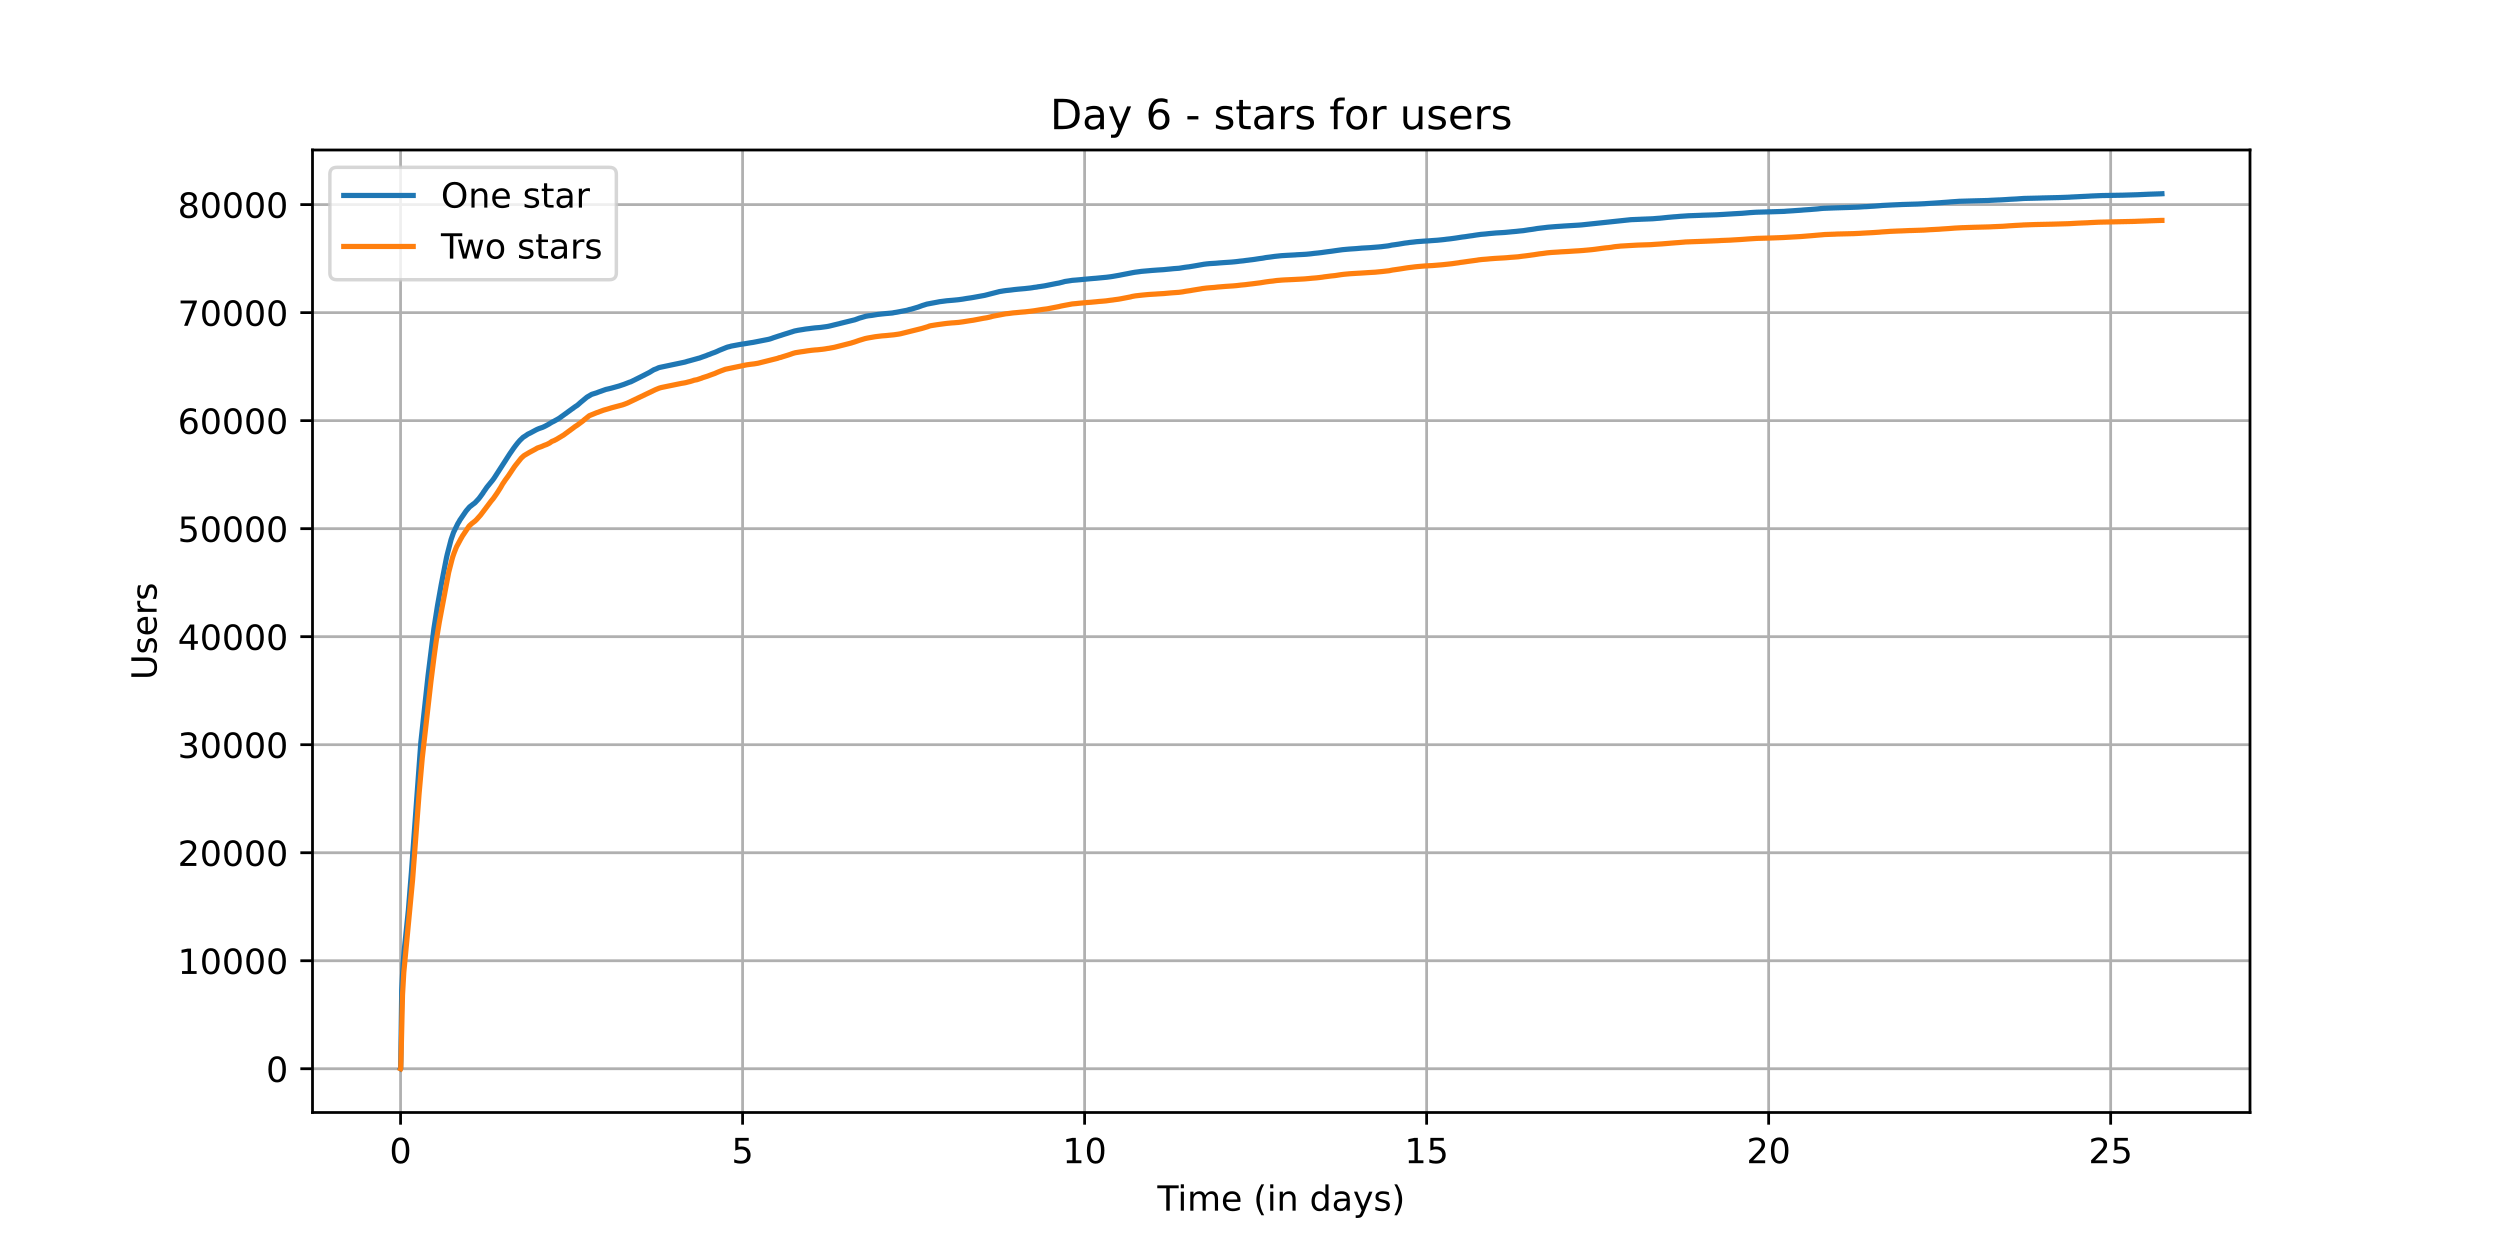<?xml version="1.0" encoding="utf-8" standalone="no"?>
<!DOCTYPE svg PUBLIC "-//W3C//DTD SVG 1.1//EN"
  "http://www.w3.org/Graphics/SVG/1.1/DTD/svg11.dtd">
<!-- Created with matplotlib (https://matplotlib.org/) -->
<svg height="360pt" version="1.1" viewBox="0 0 720 360" width="720pt" xmlns="http://www.w3.org/2000/svg" xmlns:xlink="http://www.w3.org/1999/xlink">
 <defs>
  <style type="text/css">*{stroke-linecap:butt;stroke-linejoin:round;}</style>
 </defs>
 <g id="figure_1">
  <g id="patch_1">
   <path d="M 0 360 
L 720 360 
L 720 0 
L 0 0 
z
" style="fill:#ffffff;"/>
  </g>
  <g id="axes_1">
   <g id="patch_2">
    <path d="M 90 320.4 
L 648 320.4 
L 648 43.2 
L 90 43.2 
z
" style="fill:#ffffff;"/>
   </g>
   <g id="matplotlib.axis_1">
    <g id="xtick_1">
     <g id="line2d_1">
      <path clip-path="url(#pb603217cfb)" d="M 115.364 320.4 
L 115.364 43.2 
" style="fill:none;stroke:#b0b0b0;stroke-linecap:square;stroke-width:0.8;"/>
     </g>
     <g id="line2d_2">
      <defs>
       <path d="M 0 0 
L 0 3.5 
" id="mb41f16cf4e" style="stroke:#000000;stroke-width:0.8;"/>
      </defs>
      <g>
       <use style="stroke:#000000;stroke-width:0.8;" x="115.364" xlink:href="#mb41f16cf4e" y="320.4"/>
      </g>
     </g>
     <g id="text_1">
      <!-- 0 -->
      <g transform="translate(112.182 334.998)scale(0.1 -0.1)">
       <defs>
        <path d="M 31.781 66.406 
Q 24.172 66.406 20.328 58.906 
Q 16.5 51.422 16.5 36.375 
Q 16.5 21.391 20.328 13.891 
Q 24.172 6.391 31.781 6.391 
Q 39.453 6.391 43.281 13.891 
Q 47.125 21.391 47.125 36.375 
Q 47.125 51.422 43.281 58.906 
Q 39.453 66.406 31.781 66.406 
z
M 31.781 74.219 
Q 44.047 74.219 50.516 64.516 
Q 56.984 54.828 56.984 36.375 
Q 56.984 17.969 50.516 8.266 
Q 44.047 -1.422 31.781 -1.422 
Q 19.531 -1.422 13.062 8.266 
Q 6.594 17.969 6.594 36.375 
Q 6.594 54.828 13.062 64.516 
Q 19.531 74.219 31.781 74.219 
z
" id="DejaVuSans-48"/>
       </defs>
       <use xlink:href="#DejaVuSans-48"/>
      </g>
     </g>
    </g>
    <g id="xtick_2">
     <g id="line2d_3">
      <path clip-path="url(#pb603217cfb)" d="M 213.865 320.4 
L 213.865 43.2 
" style="fill:none;stroke:#b0b0b0;stroke-linecap:square;stroke-width:0.8;"/>
     </g>
     <g id="line2d_4">
      <g>
       <use style="stroke:#000000;stroke-width:0.8;" x="213.865" xlink:href="#mb41f16cf4e" y="320.4"/>
      </g>
     </g>
     <g id="text_2">
      <!-- 5 -->
      <g transform="translate(210.684 334.998)scale(0.1 -0.1)">
       <defs>
        <path d="M 10.797 72.906 
L 49.516 72.906 
L 49.516 64.594 
L 19.828 64.594 
L 19.828 46.734 
Q 21.969 47.469 24.109 47.828 
Q 26.266 48.188 28.422 48.188 
Q 40.625 48.188 47.75 41.5 
Q 54.891 34.812 54.891 23.391 
Q 54.891 11.625 47.562 5.094 
Q 40.234 -1.422 26.906 -1.422 
Q 22.312 -1.422 17.547 -0.641 
Q 12.797 0.141 7.719 1.703 
L 7.719 11.625 
Q 12.109 9.234 16.797 8.062 
Q 21.484 6.891 26.703 6.891 
Q 35.156 6.891 40.078 11.328 
Q 45.016 15.766 45.016 23.391 
Q 45.016 31 40.078 35.438 
Q 35.156 39.891 26.703 39.891 
Q 22.75 39.891 18.812 39.016 
Q 14.891 38.141 10.797 36.281 
z
" id="DejaVuSans-53"/>
       </defs>
       <use xlink:href="#DejaVuSans-53"/>
      </g>
     </g>
    </g>
    <g id="xtick_3">
     <g id="line2d_5">
      <path clip-path="url(#pb603217cfb)" d="M 312.366 320.4 
L 312.366 43.2 
" style="fill:none;stroke:#b0b0b0;stroke-linecap:square;stroke-width:0.8;"/>
     </g>
     <g id="line2d_6">
      <g>
       <use style="stroke:#000000;stroke-width:0.8;" x="312.366" xlink:href="#mb41f16cf4e" y="320.4"/>
      </g>
     </g>
     <g id="text_3">
      <!-- 10 -->
      <g transform="translate(306.004 334.998)scale(0.1 -0.1)">
       <defs>
        <path d="M 12.406 8.297 
L 28.516 8.297 
L 28.516 63.922 
L 10.984 60.406 
L 10.984 69.391 
L 28.422 72.906 
L 38.281 72.906 
L 38.281 8.297 
L 54.391 8.297 
L 54.391 0 
L 12.406 0 
z
" id="DejaVuSans-49"/>
       </defs>
       <use xlink:href="#DejaVuSans-49"/>
       <use x="63.623" xlink:href="#DejaVuSans-48"/>
      </g>
     </g>
    </g>
    <g id="xtick_4">
     <g id="line2d_7">
      <path clip-path="url(#pb603217cfb)" d="M 410.868 320.4 
L 410.868 43.2 
" style="fill:none;stroke:#b0b0b0;stroke-linecap:square;stroke-width:0.8;"/>
     </g>
     <g id="line2d_8">
      <g>
       <use style="stroke:#000000;stroke-width:0.8;" x="410.868" xlink:href="#mb41f16cf4e" y="320.4"/>
      </g>
     </g>
     <g id="text_4">
      <!-- 15 -->
      <g transform="translate(404.505 334.998)scale(0.1 -0.1)">
       <use xlink:href="#DejaVuSans-49"/>
       <use x="63.623" xlink:href="#DejaVuSans-53"/>
      </g>
     </g>
    </g>
    <g id="xtick_5">
     <g id="line2d_9">
      <path clip-path="url(#pb603217cfb)" d="M 509.369 320.4 
L 509.369 43.2 
" style="fill:none;stroke:#b0b0b0;stroke-linecap:square;stroke-width:0.8;"/>
     </g>
     <g id="line2d_10">
      <g>
       <use style="stroke:#000000;stroke-width:0.8;" x="509.369" xlink:href="#mb41f16cf4e" y="320.4"/>
      </g>
     </g>
     <g id="text_5">
      <!-- 20 -->
      <g transform="translate(503.007 334.998)scale(0.1 -0.1)">
       <defs>
        <path d="M 19.188 8.297 
L 53.609 8.297 
L 53.609 0 
L 7.328 0 
L 7.328 8.297 
Q 12.938 14.109 22.625 23.891 
Q 32.328 33.688 34.812 36.531 
Q 39.547 41.844 41.422 45.531 
Q 43.312 49.219 43.312 52.781 
Q 43.312 58.594 39.234 62.25 
Q 35.156 65.922 28.609 65.922 
Q 23.969 65.922 18.812 64.312 
Q 13.672 62.703 7.812 59.422 
L 7.812 69.391 
Q 13.766 71.781 18.938 73 
Q 24.125 74.219 28.422 74.219 
Q 39.75 74.219 46.484 68.547 
Q 53.219 62.891 53.219 53.422 
Q 53.219 48.922 51.531 44.891 
Q 49.859 40.875 45.406 35.406 
Q 44.188 33.984 37.641 27.219 
Q 31.109 20.453 19.188 8.297 
z
" id="DejaVuSans-50"/>
       </defs>
       <use xlink:href="#DejaVuSans-50"/>
       <use x="63.623" xlink:href="#DejaVuSans-48"/>
      </g>
     </g>
    </g>
    <g id="xtick_6">
     <g id="line2d_11">
      <path clip-path="url(#pb603217cfb)" d="M 607.871 320.4 
L 607.871 43.2 
" style="fill:none;stroke:#b0b0b0;stroke-linecap:square;stroke-width:0.8;"/>
     </g>
     <g id="line2d_12">
      <g>
       <use style="stroke:#000000;stroke-width:0.8;" x="607.871" xlink:href="#mb41f16cf4e" y="320.4"/>
      </g>
     </g>
     <g id="text_6">
      <!-- 25 -->
      <g transform="translate(601.508 334.998)scale(0.1 -0.1)">
       <use xlink:href="#DejaVuSans-50"/>
       <use x="63.623" xlink:href="#DejaVuSans-53"/>
      </g>
     </g>
    </g>
    <g id="text_7">
     <!-- Time (in days) -->
     <g transform="translate(333.327 348.677)scale(0.1 -0.1)">
      <defs>
       <path d="M -0.297 72.906 
L 61.375 72.906 
L 61.375 64.594 
L 35.5 64.594 
L 35.5 0 
L 25.594 0 
L 25.594 64.594 
L -0.297 64.594 
z
" id="DejaVuSans-84"/>
       <path d="M 9.422 54.688 
L 18.406 54.688 
L 18.406 0 
L 9.422 0 
z
M 9.422 75.984 
L 18.406 75.984 
L 18.406 64.594 
L 9.422 64.594 
z
" id="DejaVuSans-105"/>
       <path d="M 52 44.188 
Q 55.375 50.25 60.062 53.125 
Q 64.75 56 71.094 56 
Q 79.641 56 84.281 50.016 
Q 88.922 44.047 88.922 33.016 
L 88.922 0 
L 79.891 0 
L 79.891 32.719 
Q 79.891 40.578 77.094 44.375 
Q 74.312 48.188 68.609 48.188 
Q 61.625 48.188 57.562 43.547 
Q 53.516 38.922 53.516 30.906 
L 53.516 0 
L 44.484 0 
L 44.484 32.719 
Q 44.484 40.625 41.703 44.406 
Q 38.922 48.188 33.109 48.188 
Q 26.219 48.188 22.156 43.531 
Q 18.109 38.875 18.109 30.906 
L 18.109 0 
L 9.078 0 
L 9.078 54.688 
L 18.109 54.688 
L 18.109 46.188 
Q 21.188 51.219 25.484 53.609 
Q 29.781 56 35.688 56 
Q 41.656 56 45.828 52.969 
Q 50 49.953 52 44.188 
z
" id="DejaVuSans-109"/>
       <path d="M 56.203 29.594 
L 56.203 25.203 
L 14.891 25.203 
Q 15.484 15.922 20.484 11.062 
Q 25.484 6.203 34.422 6.203 
Q 39.594 6.203 44.453 7.469 
Q 49.312 8.734 54.109 11.281 
L 54.109 2.781 
Q 49.266 0.734 44.188 -0.344 
Q 39.109 -1.422 33.891 -1.422 
Q 20.797 -1.422 13.156 6.188 
Q 5.516 13.812 5.516 26.812 
Q 5.516 40.234 12.766 48.109 
Q 20.016 56 32.328 56 
Q 43.359 56 49.781 48.891 
Q 56.203 41.797 56.203 29.594 
z
M 47.219 32.234 
Q 47.125 39.594 43.094 43.984 
Q 39.062 48.391 32.422 48.391 
Q 24.906 48.391 20.391 44.141 
Q 15.875 39.891 15.188 32.172 
z
" id="DejaVuSans-101"/>
       <path id="DejaVuSans-32"/>
       <path d="M 31 75.875 
Q 24.469 64.656 21.281 53.656 
Q 18.109 42.672 18.109 31.391 
Q 18.109 20.125 21.312 9.062 
Q 24.516 -2 31 -13.188 
L 23.188 -13.188 
Q 15.875 -1.703 12.234 9.375 
Q 8.594 20.453 8.594 31.391 
Q 8.594 42.281 12.203 53.312 
Q 15.828 64.359 23.188 75.875 
z
" id="DejaVuSans-40"/>
       <path d="M 54.891 33.016 
L 54.891 0 
L 45.906 0 
L 45.906 32.719 
Q 45.906 40.484 42.875 44.328 
Q 39.844 48.188 33.797 48.188 
Q 26.516 48.188 22.312 43.547 
Q 18.109 38.922 18.109 30.906 
L 18.109 0 
L 9.078 0 
L 9.078 54.688 
L 18.109 54.688 
L 18.109 46.188 
Q 21.344 51.125 25.703 53.562 
Q 30.078 56 35.797 56 
Q 45.219 56 50.047 50.172 
Q 54.891 44.344 54.891 33.016 
z
" id="DejaVuSans-110"/>
       <path d="M 45.406 46.391 
L 45.406 75.984 
L 54.391 75.984 
L 54.391 0 
L 45.406 0 
L 45.406 8.203 
Q 42.578 3.328 38.25 0.953 
Q 33.938 -1.422 27.875 -1.422 
Q 17.969 -1.422 11.734 6.484 
Q 5.516 14.406 5.516 27.297 
Q 5.516 40.188 11.734 48.094 
Q 17.969 56 27.875 56 
Q 33.938 56 38.25 53.625 
Q 42.578 51.266 45.406 46.391 
z
M 14.797 27.297 
Q 14.797 17.391 18.875 11.75 
Q 22.953 6.109 30.078 6.109 
Q 37.203 6.109 41.297 11.75 
Q 45.406 17.391 45.406 27.297 
Q 45.406 37.203 41.297 42.844 
Q 37.203 48.484 30.078 48.484 
Q 22.953 48.484 18.875 42.844 
Q 14.797 37.203 14.797 27.297 
z
" id="DejaVuSans-100"/>
       <path d="M 34.281 27.484 
Q 23.391 27.484 19.188 25 
Q 14.984 22.516 14.984 16.5 
Q 14.984 11.719 18.141 8.906 
Q 21.297 6.109 26.703 6.109 
Q 34.188 6.109 38.703 11.406 
Q 43.219 16.703 43.219 25.484 
L 43.219 27.484 
z
M 52.203 31.203 
L 52.203 0 
L 43.219 0 
L 43.219 8.297 
Q 40.141 3.328 35.547 0.953 
Q 30.953 -1.422 24.312 -1.422 
Q 15.922 -1.422 10.953 3.297 
Q 6 8.016 6 15.922 
Q 6 25.141 12.172 29.828 
Q 18.359 34.516 30.609 34.516 
L 43.219 34.516 
L 43.219 35.406 
Q 43.219 41.609 39.141 45 
Q 35.062 48.391 27.688 48.391 
Q 23 48.391 18.547 47.266 
Q 14.109 46.141 10.016 43.891 
L 10.016 52.203 
Q 14.938 54.109 19.578 55.047 
Q 24.219 56 28.609 56 
Q 40.484 56 46.344 49.844 
Q 52.203 43.703 52.203 31.203 
z
" id="DejaVuSans-97"/>
       <path d="M 32.172 -5.078 
Q 28.375 -14.844 24.75 -17.812 
Q 21.141 -20.797 15.094 -20.797 
L 7.906 -20.797 
L 7.906 -13.281 
L 13.188 -13.281 
Q 16.891 -13.281 18.938 -11.516 
Q 21 -9.766 23.484 -3.219 
L 25.094 0.875 
L 2.984 54.688 
L 12.5 54.688 
L 29.594 11.922 
L 46.688 54.688 
L 56.203 54.688 
z
" id="DejaVuSans-121"/>
       <path d="M 44.281 53.078 
L 44.281 44.578 
Q 40.484 46.531 36.375 47.5 
Q 32.281 48.484 27.875 48.484 
Q 21.188 48.484 17.844 46.438 
Q 14.5 44.391 14.5 40.281 
Q 14.5 37.156 16.891 35.375 
Q 19.281 33.594 26.516 31.984 
L 29.594 31.297 
Q 39.156 29.25 43.188 25.516 
Q 47.219 21.781 47.219 15.094 
Q 47.219 7.469 41.188 3.016 
Q 35.156 -1.422 24.609 -1.422 
Q 20.219 -1.422 15.453 -0.562 
Q 10.688 0.297 5.422 2 
L 5.422 11.281 
Q 10.406 8.688 15.234 7.391 
Q 20.062 6.109 24.812 6.109 
Q 31.156 6.109 34.562 8.281 
Q 37.984 10.453 37.984 14.406 
Q 37.984 18.062 35.516 20.016 
Q 33.062 21.969 24.703 23.781 
L 21.578 24.516 
Q 13.234 26.266 9.516 29.906 
Q 5.812 33.547 5.812 39.891 
Q 5.812 47.609 11.281 51.797 
Q 16.75 56 26.812 56 
Q 31.781 56 36.172 55.266 
Q 40.578 54.547 44.281 53.078 
z
" id="DejaVuSans-115"/>
       <path d="M 8.016 75.875 
L 15.828 75.875 
Q 23.141 64.359 26.781 53.312 
Q 30.422 42.281 30.422 31.391 
Q 30.422 20.453 26.781 9.375 
Q 23.141 -1.703 15.828 -13.188 
L 8.016 -13.188 
Q 14.5 -2 17.703 9.062 
Q 20.906 20.125 20.906 31.391 
Q 20.906 42.672 17.703 53.656 
Q 14.5 64.656 8.016 75.875 
z
" id="DejaVuSans-41"/>
      </defs>
      <use xlink:href="#DejaVuSans-84"/>
      <use x="57.959" xlink:href="#DejaVuSans-105"/>
      <use x="85.742" xlink:href="#DejaVuSans-109"/>
      <use x="183.154" xlink:href="#DejaVuSans-101"/>
      <use x="244.678" xlink:href="#DejaVuSans-32"/>
      <use x="276.465" xlink:href="#DejaVuSans-40"/>
      <use x="315.479" xlink:href="#DejaVuSans-105"/>
      <use x="343.262" xlink:href="#DejaVuSans-110"/>
      <use x="406.641" xlink:href="#DejaVuSans-32"/>
      <use x="438.428" xlink:href="#DejaVuSans-100"/>
      <use x="501.904" xlink:href="#DejaVuSans-97"/>
      <use x="563.184" xlink:href="#DejaVuSans-121"/>
      <use x="622.363" xlink:href="#DejaVuSans-115"/>
      <use x="674.463" xlink:href="#DejaVuSans-41"/>
     </g>
    </g>
   </g>
   <g id="matplotlib.axis_2">
    <g id="ytick_1">
     <g id="line2d_13">
      <path clip-path="url(#pb603217cfb)" d="M 90 307.8 
L 648 307.8 
" style="fill:none;stroke:#b0b0b0;stroke-linecap:square;stroke-width:0.8;"/>
     </g>
     <g id="line2d_14">
      <defs>
       <path d="M 0 0 
L -3.5 0 
" id="m0aa3e3952a" style="stroke:#000000;stroke-width:0.8;"/>
      </defs>
      <g>
       <use style="stroke:#000000;stroke-width:0.8;" x="90" xlink:href="#m0aa3e3952a" y="307.8"/>
      </g>
     </g>
     <g id="text_8">
      <!-- 0 -->
      <g transform="translate(76.638 311.599)scale(0.1 -0.1)">
       <use xlink:href="#DejaVuSans-48"/>
      </g>
     </g>
    </g>
    <g id="ytick_2">
     <g id="line2d_15">
      <path clip-path="url(#pb603217cfb)" d="M 90 276.691 
L 648 276.691 
" style="fill:none;stroke:#b0b0b0;stroke-linecap:square;stroke-width:0.8;"/>
     </g>
     <g id="line2d_16">
      <g>
       <use style="stroke:#000000;stroke-width:0.8;" x="90" xlink:href="#m0aa3e3952a" y="276.691"/>
      </g>
     </g>
     <g id="text_9">
      <!-- 10000 -->
      <g transform="translate(51.188 280.49)scale(0.1 -0.1)">
       <use xlink:href="#DejaVuSans-49"/>
       <use x="63.623" xlink:href="#DejaVuSans-48"/>
       <use x="127.246" xlink:href="#DejaVuSans-48"/>
       <use x="190.869" xlink:href="#DejaVuSans-48"/>
       <use x="254.492" xlink:href="#DejaVuSans-48"/>
      </g>
     </g>
    </g>
    <g id="ytick_3">
     <g id="line2d_17">
      <path clip-path="url(#pb603217cfb)" d="M 90 245.582 
L 648 245.582 
" style="fill:none;stroke:#b0b0b0;stroke-linecap:square;stroke-width:0.8;"/>
     </g>
     <g id="line2d_18">
      <g>
       <use style="stroke:#000000;stroke-width:0.8;" x="90" xlink:href="#m0aa3e3952a" y="245.582"/>
      </g>
     </g>
     <g id="text_10">
      <!-- 20000 -->
      <g transform="translate(51.188 249.381)scale(0.1 -0.1)">
       <use xlink:href="#DejaVuSans-50"/>
       <use x="63.623" xlink:href="#DejaVuSans-48"/>
       <use x="127.246" xlink:href="#DejaVuSans-48"/>
       <use x="190.869" xlink:href="#DejaVuSans-48"/>
       <use x="254.492" xlink:href="#DejaVuSans-48"/>
      </g>
     </g>
    </g>
    <g id="ytick_4">
     <g id="line2d_19">
      <path clip-path="url(#pb603217cfb)" d="M 90 214.472 
L 648 214.472 
" style="fill:none;stroke:#b0b0b0;stroke-linecap:square;stroke-width:0.8;"/>
     </g>
     <g id="line2d_20">
      <g>
       <use style="stroke:#000000;stroke-width:0.8;" x="90" xlink:href="#m0aa3e3952a" y="214.472"/>
      </g>
     </g>
     <g id="text_11">
      <!-- 30000 -->
      <g transform="translate(51.188 218.272)scale(0.1 -0.1)">
       <defs>
        <path d="M 40.578 39.312 
Q 47.656 37.797 51.625 33 
Q 55.609 28.219 55.609 21.188 
Q 55.609 10.406 48.188 4.484 
Q 40.766 -1.422 27.094 -1.422 
Q 22.516 -1.422 17.656 -0.516 
Q 12.797 0.391 7.625 2.203 
L 7.625 11.719 
Q 11.719 9.328 16.594 8.109 
Q 21.484 6.891 26.812 6.891 
Q 36.078 6.891 40.938 10.547 
Q 45.797 14.203 45.797 21.188 
Q 45.797 27.641 41.281 31.266 
Q 36.766 34.906 28.719 34.906 
L 20.219 34.906 
L 20.219 43.016 
L 29.109 43.016 
Q 36.375 43.016 40.234 45.922 
Q 44.094 48.828 44.094 54.297 
Q 44.094 59.906 40.109 62.906 
Q 36.141 65.922 28.719 65.922 
Q 24.656 65.922 20.016 65.031 
Q 15.375 64.156 9.812 62.312 
L 9.812 71.094 
Q 15.438 72.656 20.344 73.438 
Q 25.25 74.219 29.594 74.219 
Q 40.828 74.219 47.359 69.109 
Q 53.906 64.016 53.906 55.328 
Q 53.906 49.266 50.438 45.094 
Q 46.969 40.922 40.578 39.312 
z
" id="DejaVuSans-51"/>
       </defs>
       <use xlink:href="#DejaVuSans-51"/>
       <use x="63.623" xlink:href="#DejaVuSans-48"/>
       <use x="127.246" xlink:href="#DejaVuSans-48"/>
       <use x="190.869" xlink:href="#DejaVuSans-48"/>
       <use x="254.492" xlink:href="#DejaVuSans-48"/>
      </g>
     </g>
    </g>
    <g id="ytick_5">
     <g id="line2d_21">
      <path clip-path="url(#pb603217cfb)" d="M 90 183.363 
L 648 183.363 
" style="fill:none;stroke:#b0b0b0;stroke-linecap:square;stroke-width:0.8;"/>
     </g>
     <g id="line2d_22">
      <g>
       <use style="stroke:#000000;stroke-width:0.8;" x="90" xlink:href="#m0aa3e3952a" y="183.363"/>
      </g>
     </g>
     <g id="text_12">
      <!-- 40000 -->
      <g transform="translate(51.188 187.162)scale(0.1 -0.1)">
       <defs>
        <path d="M 37.797 64.312 
L 12.891 25.391 
L 37.797 25.391 
z
M 35.203 72.906 
L 47.609 72.906 
L 47.609 25.391 
L 58.016 25.391 
L 58.016 17.188 
L 47.609 17.188 
L 47.609 0 
L 37.797 0 
L 37.797 17.188 
L 4.891 17.188 
L 4.891 26.703 
z
" id="DejaVuSans-52"/>
       </defs>
       <use xlink:href="#DejaVuSans-52"/>
       <use x="63.623" xlink:href="#DejaVuSans-48"/>
       <use x="127.246" xlink:href="#DejaVuSans-48"/>
       <use x="190.869" xlink:href="#DejaVuSans-48"/>
       <use x="254.492" xlink:href="#DejaVuSans-48"/>
      </g>
     </g>
    </g>
    <g id="ytick_6">
     <g id="line2d_23">
      <path clip-path="url(#pb603217cfb)" d="M 90 152.254 
L 648 152.254 
" style="fill:none;stroke:#b0b0b0;stroke-linecap:square;stroke-width:0.8;"/>
     </g>
     <g id="line2d_24">
      <g>
       <use style="stroke:#000000;stroke-width:0.8;" x="90" xlink:href="#m0aa3e3952a" y="152.254"/>
      </g>
     </g>
     <g id="text_13">
      <!-- 50000 -->
      <g transform="translate(51.188 156.053)scale(0.1 -0.1)">
       <use xlink:href="#DejaVuSans-53"/>
       <use x="63.623" xlink:href="#DejaVuSans-48"/>
       <use x="127.246" xlink:href="#DejaVuSans-48"/>
       <use x="190.869" xlink:href="#DejaVuSans-48"/>
       <use x="254.492" xlink:href="#DejaVuSans-48"/>
      </g>
     </g>
    </g>
    <g id="ytick_7">
     <g id="line2d_25">
      <path clip-path="url(#pb603217cfb)" d="M 90 121.145 
L 648 121.145 
" style="fill:none;stroke:#b0b0b0;stroke-linecap:square;stroke-width:0.8;"/>
     </g>
     <g id="line2d_26">
      <g>
       <use style="stroke:#000000;stroke-width:0.8;" x="90" xlink:href="#m0aa3e3952a" y="121.145"/>
      </g>
     </g>
     <g id="text_14">
      <!-- 60000 -->
      <g transform="translate(51.188 124.944)scale(0.1 -0.1)">
       <defs>
        <path d="M 33.016 40.375 
Q 26.375 40.375 22.484 35.828 
Q 18.609 31.297 18.609 23.391 
Q 18.609 15.531 22.484 10.953 
Q 26.375 6.391 33.016 6.391 
Q 39.656 6.391 43.531 10.953 
Q 47.406 15.531 47.406 23.391 
Q 47.406 31.297 43.531 35.828 
Q 39.656 40.375 33.016 40.375 
z
M 52.594 71.297 
L 52.594 62.312 
Q 48.875 64.062 45.094 64.984 
Q 41.312 65.922 37.594 65.922 
Q 27.828 65.922 22.672 59.328 
Q 17.531 52.734 16.797 39.406 
Q 19.672 43.656 24.016 45.922 
Q 28.375 48.188 33.594 48.188 
Q 44.578 48.188 50.953 41.516 
Q 57.328 34.859 57.328 23.391 
Q 57.328 12.156 50.688 5.359 
Q 44.047 -1.422 33.016 -1.422 
Q 20.359 -1.422 13.672 8.266 
Q 6.984 17.969 6.984 36.375 
Q 6.984 53.656 15.188 63.938 
Q 23.391 74.219 37.203 74.219 
Q 40.922 74.219 44.703 73.484 
Q 48.484 72.75 52.594 71.297 
z
" id="DejaVuSans-54"/>
       </defs>
       <use xlink:href="#DejaVuSans-54"/>
       <use x="63.623" xlink:href="#DejaVuSans-48"/>
       <use x="127.246" xlink:href="#DejaVuSans-48"/>
       <use x="190.869" xlink:href="#DejaVuSans-48"/>
       <use x="254.492" xlink:href="#DejaVuSans-48"/>
      </g>
     </g>
    </g>
    <g id="ytick_8">
     <g id="line2d_27">
      <path clip-path="url(#pb603217cfb)" d="M 90 90.036 
L 648 90.036 
" style="fill:none;stroke:#b0b0b0;stroke-linecap:square;stroke-width:0.8;"/>
     </g>
     <g id="line2d_28">
      <g>
       <use style="stroke:#000000;stroke-width:0.8;" x="90" xlink:href="#m0aa3e3952a" y="90.036"/>
      </g>
     </g>
     <g id="text_15">
      <!-- 70000 -->
      <g transform="translate(51.188 93.835)scale(0.1 -0.1)">
       <defs>
        <path d="M 8.203 72.906 
L 55.078 72.906 
L 55.078 68.703 
L 28.609 0 
L 18.312 0 
L 43.219 64.594 
L 8.203 64.594 
z
" id="DejaVuSans-55"/>
       </defs>
       <use xlink:href="#DejaVuSans-55"/>
       <use x="63.623" xlink:href="#DejaVuSans-48"/>
       <use x="127.246" xlink:href="#DejaVuSans-48"/>
       <use x="190.869" xlink:href="#DejaVuSans-48"/>
       <use x="254.492" xlink:href="#DejaVuSans-48"/>
      </g>
     </g>
    </g>
    <g id="ytick_9">
     <g id="line2d_29">
      <path clip-path="url(#pb603217cfb)" d="M 90 58.926 
L 648 58.926 
" style="fill:none;stroke:#b0b0b0;stroke-linecap:square;stroke-width:0.8;"/>
     </g>
     <g id="line2d_30">
      <g>
       <use style="stroke:#000000;stroke-width:0.8;" x="90" xlink:href="#m0aa3e3952a" y="58.926"/>
      </g>
     </g>
     <g id="text_16">
      <!-- 80000 -->
      <g transform="translate(51.188 62.726)scale(0.1 -0.1)">
       <defs>
        <path d="M 31.781 34.625 
Q 24.75 34.625 20.719 30.859 
Q 16.703 27.094 16.703 20.516 
Q 16.703 13.922 20.719 10.156 
Q 24.75 6.391 31.781 6.391 
Q 38.812 6.391 42.859 10.172 
Q 46.922 13.969 46.922 20.516 
Q 46.922 27.094 42.891 30.859 
Q 38.875 34.625 31.781 34.625 
z
M 21.922 38.812 
Q 15.578 40.375 12.031 44.719 
Q 8.5 49.078 8.5 55.328 
Q 8.5 64.062 14.719 69.141 
Q 20.953 74.219 31.781 74.219 
Q 42.672 74.219 48.875 69.141 
Q 55.078 64.062 55.078 55.328 
Q 55.078 49.078 51.531 44.719 
Q 48 40.375 41.703 38.812 
Q 48.828 37.156 52.797 32.312 
Q 56.781 27.484 56.781 20.516 
Q 56.781 9.906 50.312 4.234 
Q 43.844 -1.422 31.781 -1.422 
Q 19.734 -1.422 13.25 4.234 
Q 6.781 9.906 6.781 20.516 
Q 6.781 27.484 10.781 32.312 
Q 14.797 37.156 21.922 38.812 
z
M 18.312 54.391 
Q 18.312 48.734 21.844 45.562 
Q 25.391 42.391 31.781 42.391 
Q 38.141 42.391 41.719 45.562 
Q 45.312 48.734 45.312 54.391 
Q 45.312 60.062 41.719 63.234 
Q 38.141 66.406 31.781 66.406 
Q 25.391 66.406 21.844 63.234 
Q 18.312 60.062 18.312 54.391 
z
" id="DejaVuSans-56"/>
       </defs>
       <use xlink:href="#DejaVuSans-56"/>
       <use x="63.623" xlink:href="#DejaVuSans-48"/>
       <use x="127.246" xlink:href="#DejaVuSans-48"/>
       <use x="190.869" xlink:href="#DejaVuSans-48"/>
       <use x="254.492" xlink:href="#DejaVuSans-48"/>
      </g>
     </g>
    </g>
    <g id="text_17">
     <!-- Users -->
     <g transform="translate(45.108 195.801)rotate(-90)scale(0.1 -0.1)">
      <defs>
       <path d="M 8.688 72.906 
L 18.609 72.906 
L 18.609 28.609 
Q 18.609 16.891 22.844 11.734 
Q 27.094 6.594 36.625 6.594 
Q 46.094 6.594 50.344 11.734 
Q 54.594 16.891 54.594 28.609 
L 54.594 72.906 
L 64.5 72.906 
L 64.5 27.391 
Q 64.5 13.141 57.438 5.859 
Q 50.391 -1.422 36.625 -1.422 
Q 22.797 -1.422 15.734 5.859 
Q 8.688 13.141 8.688 27.391 
z
" id="DejaVuSans-85"/>
       <path d="M 41.109 46.297 
Q 39.594 47.172 37.812 47.578 
Q 36.031 48 33.891 48 
Q 26.266 48 22.188 43.047 
Q 18.109 38.094 18.109 28.812 
L 18.109 0 
L 9.078 0 
L 9.078 54.688 
L 18.109 54.688 
L 18.109 46.188 
Q 20.953 51.172 25.484 53.578 
Q 30.031 56 36.531 56 
Q 37.453 56 38.578 55.875 
Q 39.703 55.766 41.062 55.516 
z
" id="DejaVuSans-114"/>
      </defs>
      <use xlink:href="#DejaVuSans-85"/>
      <use x="73.193" xlink:href="#DejaVuSans-115"/>
      <use x="125.293" xlink:href="#DejaVuSans-101"/>
      <use x="186.816" xlink:href="#DejaVuSans-114"/>
      <use x="227.93" xlink:href="#DejaVuSans-115"/>
     </g>
    </g>
   </g>
   <g id="line2d_31">
    <path clip-path="url(#pb603217cfb)" d="M 115.364 307.8 
L 115.383 307.778 
L 115.425 305.361 
L 115.696 285.106 
L 116.115 277.223 
L 116.454 273.356 
L 117.618 262.057 
L 118.479 251.29 
L 121.204 213.797 
L 123.265 194.724 
L 124.946 181.164 
L 125.99 174.482 
L 127.088 168.322 
L 128.579 160.669 
L 128.823 159.608 
L 129.908 155.405 
L 130.111 154.817 
L 130.626 153.33 
L 131.86 150.789 
L 132.199 150.244 
L 132.497 149.694 
L 132.619 149.535 
L 133.04 148.916 
L 133.528 148.201 
L 134.165 147.267 
L 134.395 146.975 
L 135.236 145.998 
L 136.253 145.205 
L 136.646 144.925 
L 136.863 144.732 
L 137.866 143.655 
L 138.191 143.242 
L 139.127 141.951 
L 139.222 141.755 
L 139.587 141.248 
L 140.211 140.336 
L 141.906 138.255 
L 142.137 137.941 
L 142.462 137.465 
L 145.595 132.599 
L 145.988 131.986 
L 146.775 130.764 
L 147.059 130.35 
L 147.588 129.591 
L 147.927 129.093 
L 148.416 128.434 
L 149.053 127.612 
L 149.718 126.847 
L 150.653 125.945 
L 151.359 125.503 
L 152.05 125.018 
L 152.511 124.806 
L 152.864 124.629 
L 154.45 123.777 
L 154.789 123.618 
L 155.277 123.413 
L 156.253 123.077 
L 156.809 122.822 
L 157.191 122.626 
L 158.088 122.137 
L 158.252 122.028 
L 158.496 121.873 
L 158.781 121.699 
L 159.052 121.549 
L 159.5 121.335 
L 160.734 120.647 
L 161.032 120.47 
L 165.276 117.39 
L 165.656 117.119 
L 166.28 116.715 
L 166.918 116.152 
L 167.189 115.909 
L 168.884 114.509 
L 169.074 114.357 
L 170.416 113.57 
L 171.827 113.131 
L 172.112 113.016 
L 172.383 112.91 
L 173.604 112.475 
L 174.512 112.151 
L 175.014 112.042 
L 175.461 111.937 
L 176.044 111.793 
L 178.294 111.168 
L 179.325 110.817 
L 179.664 110.708 
L 181.291 110.073 
L 181.657 109.964 
L 182.296 109.653 
L 184.831 108.387 
L 185.089 108.253 
L 187.001 107.273 
L 187.232 107.139 
L 187.707 106.844 
L 188.005 106.67 
L 188.303 106.489 
L 189.022 106.216 
L 189.632 105.929 
L 189.985 105.82 
L 196.822 104.377 
L 197.311 104.268 
L 198.09 104.029 
L 198.523 103.92 
L 200.68 103.319 
L 201.005 103.223 
L 201.452 103.114 
L 202.254 102.818 
L 203.38 102.426 
L 203.896 102.202 
L 204.126 102.131 
L 204.424 102.028 
L 204.953 101.801 
L 205.821 101.49 
L 206.31 101.291 
L 206.798 101.07 
L 207.138 100.905 
L 209.336 100.022 
L 209.689 99.916 
L 210.218 99.795 
L 210.544 99.686 
L 213.297 99.172 
L 214.029 99.064 
L 214.409 99.008 
L 216.158 98.715 
L 216.89 98.606 
L 220.581 97.878 
L 221.151 97.769 
L 221.68 97.642 
L 222.005 97.536 
L 222.385 97.409 
L 222.656 97.3 
L 223.822 96.92 
L 224.201 96.793 
L 224.974 96.559 
L 225.286 96.45 
L 226.14 96.174 
L 226.493 96.068 
L 227.293 95.819 
L 227.591 95.713 
L 227.917 95.623 
L 228.812 95.33 
L 229.355 95.222 
L 229.83 95.122 
L 231.389 94.873 
L 232.013 94.764 
L 233.003 94.649 
L 233.789 94.54 
L 234.779 94.425 
L 236.189 94.316 
L 237.354 94.158 
L 238.142 94.049 
L 238.563 93.974 
L 239.051 93.865 
L 246.209 92.098 
L 247.484 91.628 
L 249.409 91.072 
L 249.666 91.028 
L 250.087 90.95 
L 251.036 90.841 
L 252.73 90.561 
L 253.681 90.456 
L 254.02 90.418 
L 255.064 90.309 
L 255.85 90.244 
L 257.016 90.138 
L 257.49 90.036 
L 258.209 89.927 
L 261.178 89.364 
L 261.544 89.255 
L 261.897 89.146 
L 262.426 89.037 
L 262.779 88.928 
L 264.405 88.446 
L 265.693 87.97 
L 266.073 87.861 
L 266.927 87.587 
L 269.788 87.049 
L 270.317 86.947 
L 270.588 86.891 
L 271.686 86.751 
L 272.472 86.645 
L 272.811 86.607 
L 274.126 86.499 
L 274.967 86.421 
L 276.065 86.312 
L 277.258 86.147 
L 277.896 86.038 
L 278.316 85.963 
L 279.591 85.78 
L 280.229 85.674 
L 280.663 85.596 
L 282.941 85.183 
L 283.551 85.074 
L 287.566 84.047 
L 287.796 83.979 
L 288.501 83.87 
L 288.936 83.792 
L 289.654 83.686 
L 289.993 83.649 
L 291.037 83.54 
L 292.163 83.394 
L 293.221 83.285 
L 294.021 83.213 
L 295.188 83.111 
L 295.365 83.089 
L 296.37 82.98 
L 296.695 82.946 
L 297.441 82.837 
L 297.712 82.781 
L 298.579 82.678 
L 298.878 82.607 
L 299.705 82.498 
L 300.111 82.433 
L 300.83 82.324 
L 304.301 81.633 
L 304.952 81.524 
L 305.549 81.369 
L 306.01 81.26 
L 306.688 81.067 
L 308.126 80.852 
L 308.804 80.743 
L 309.564 80.684 
L 310.852 80.575 
L 311.692 80.494 
L 312.763 80.386 
L 313.604 80.308 
L 314.865 80.199 
L 315.611 80.143 
L 316.736 80.034 
L 317.563 79.956 
L 318.715 79.847 
L 319.801 79.707 
L 320.492 79.599 
L 322.444 79.259 
L 322.96 79.151 
L 326.243 78.516 
L 326.88 78.407 
L 327.965 78.267 
L 328.711 78.158 
L 329.538 78.084 
L 330.799 77.975 
L 331.613 77.9 
L 333.064 77.794 
L 333.375 77.769 
L 335.099 77.66 
L 335.966 77.573 
L 337.119 77.464 
L 338.041 77.368 
L 339.573 77.259 
L 341.2 76.995 
L 342.014 76.889 
L 342.353 76.855 
L 344.061 76.572 
L 344.685 76.463 
L 346.707 76.108 
L 347.588 75.999 
L 348.429 75.918 
L 350.219 75.809 
L 351.032 75.735 
L 352.483 75.626 
L 353.16 75.582 
L 354.76 75.473 
L 355.601 75.393 
L 356.563 75.287 
L 356.943 75.231 
L 358.028 75.122 
L 358.258 75.091 
L 359.004 74.985 
L 359.316 74.957 
L 360.115 74.848 
L 360.455 74.811 
L 361.268 74.702 
L 362.746 74.472 
L 363.574 74.366 
L 363.994 74.291 
L 364.536 74.182 
L 364.889 74.139 
L 365.785 74.03 
L 367.101 73.843 
L 368.145 73.734 
L 369.067 73.635 
L 370.816 73.529 
L 371.114 73.514 
L 373.094 73.408 
L 373.433 73.374 
L 375.575 73.265 
L 376.293 73.215 
L 377.405 73.106 
L 378.49 72.969 
L 379.588 72.86 
L 380.605 72.739 
L 381.365 72.63 
L 382.531 72.471 
L 383.398 72.363 
L 384.754 72.167 
L 385.527 72.058 
L 386.666 71.905 
L 387.872 71.796 
L 388.659 71.728 
L 390.286 71.619 
L 391.058 71.557 
L 392.279 71.448 
L 392.902 71.417 
L 394.8 71.308 
L 395.6 71.239 
L 396.956 71.131 
L 397.797 71.05 
L 398.678 70.941 
L 399.722 70.816 
L 400.305 70.708 
L 400.82 70.589 
L 401.661 70.48 
L 402.04 70.424 
L 402.786 70.316 
L 404.563 70.017 
L 405.471 69.908 
L 405.891 69.836 
L 406.949 69.728 
L 407.993 69.603 
L 409.47 69.497 
L 409.796 69.466 
L 411.613 69.357 
L 412.399 69.292 
L 413.985 69.183 
L 414.324 69.149 
L 415.193 69.062 
L 416.183 68.953 
L 416.562 68.897 
L 417.593 68.788 
L 418.758 68.629 
L 419.504 68.521 
L 421.036 68.278 
L 421.945 68.169 
L 423.355 67.954 
L 424.169 67.849 
L 424.576 67.777 
L 425.295 67.668 
L 426.515 67.497 
L 427.817 67.388 
L 428.78 67.279 
L 430 67.17 
L 430.814 67.096 
L 432.698 66.987 
L 433.39 66.943 
L 434.542 66.834 
L 435.396 66.75 
L 436.63 66.642 
L 437.579 66.536 
L 438.717 66.427 
L 440.304 66.178 
L 441.145 66.069 
L 441.524 66.013 
L 442.189 65.904 
L 442.46 65.848 
L 442.84 65.795 
L 443.735 65.687 
L 444.752 65.568 
L 445.647 65.459 
L 445.986 65.425 
L 447.302 65.316 
L 448.075 65.254 
L 449.742 65.145 
L 450.488 65.089 
L 452.318 64.98 
L 453.01 64.937 
L 454.786 64.828 
L 455.531 64.769 
L 469.726 63.266 
L 472.316 63.157 
L 472.614 63.139 
L 475.38 63.03 
L 475.99 63.002 
L 477.305 62.893 
L 477.996 62.846 
L 479.081 62.737 
L 479.434 62.694 
L 480.532 62.585 
L 480.844 62.56 
L 482.023 62.451 
L 482.729 62.404 
L 483.99 62.296 
L 484.668 62.252 
L 486.268 62.143 
L 486.851 62.121 
L 489.794 62.013 
L 490.417 61.985 
L 493.834 61.876 
L 494.417 61.854 
L 496.397 61.745 
L 497.074 61.701 
L 498.837 61.596 
L 499.148 61.574 
L 501.101 61.465 
L 501.765 61.428 
L 503.054 61.319 
L 503.854 61.247 
L 505.455 61.138 
L 506.065 61.11 
L 509.901 61.001 
L 510.457 60.986 
L 513.819 60.877 
L 514.606 60.812 
L 516.341 60.703 
L 517.087 60.647 
L 518.687 60.538 
L 519.487 60.466 
L 521.019 60.361 
L 521.318 60.342 
L 522.633 60.233 
L 523.379 60.174 
L 524.395 60.065 
L 525.168 60 
L 527.988 59.891 
L 528.571 59.869 
L 531.893 59.763 
L 532.164 59.757 
L 535.012 59.651 
L 535.31 59.636 
L 536.937 59.527 
L 537.493 59.511 
L 539.106 59.402 
L 539.771 59.365 
L 541.195 59.256 
L 542.035 59.175 
L 544.177 59.066 
L 544.828 59.032 
L 547.31 58.923 
L 547.92 58.895 
L 551.54 58.786 
L 552.082 58.774 
L 554.347 58.665 
L 554.672 58.637 
L 556.489 58.528 
L 557.181 58.485 
L 558.835 58.376 
L 559.581 58.317 
L 561.1 58.208 
L 561.901 58.136 
L 563.501 58.027 
L 564.234 57.975 
L 567.908 57.866 
L 568.464 57.85 
L 572.572 57.741 
L 573.264 57.695 
L 575.569 57.586 
L 576.152 57.567 
L 577.969 57.458 
L 578.687 57.408 
L 580.803 57.299 
L 581.128 57.271 
L 582.743 57.163 
L 583.027 57.15 
L 587.448 57.041 
L 588.058 57.016 
L 592.573 56.907 
L 593.116 56.895 
L 596.017 56.789 
L 596.343 56.755 
L 598.594 56.646 
L 599.245 56.609 
L 601.51 56.5 
L 602.201 56.453 
L 604.819 56.344 
L 605.416 56.32 
L 611.436 56.211 
L 612.019 56.192 
L 615.598 56.083 
L 616.208 56.055 
L 618.608 55.946 
L 619.205 55.921 
L 622.446 55.812 
L 622.636 55.8 
L 622.636 55.8 
" style="fill:none;stroke:#1f77b4;stroke-linecap:square;stroke-width:1.5;"/>
   </g>
   <g id="line2d_32">
    <path clip-path="url(#pb603217cfb)" d="M 115.364 307.8 
L 115.411 307.691 
L 115.479 305.601 
L 115.926 286.484 
L 116.291 280.066 
L 117.063 271.956 
L 118.831 253.287 
L 120.689 228.658 
L 121.61 218.318 
L 124.105 196.267 
L 125.014 189.078 
L 125.569 185.052 
L 125.732 183.97 
L 126.518 179.204 
L 129.216 164.856 
L 130.192 161.058 
L 130.423 160.268 
L 130.789 159.223 
L 131.277 157.975 
L 131.507 157.434 
L 132.782 155.069 
L 132.891 154.908 
L 133.216 154.317 
L 133.392 154.071 
L 135.073 151.548 
L 135.263 151.339 
L 135.887 150.773 
L 136.808 150.07 
L 137.283 149.607 
L 137.608 149.236 
L 138.381 148.375 
L 141.445 144.309 
L 141.594 144.135 
L 141.947 143.715 
L 142.096 143.525 
L 142.679 142.697 
L 143.1 142.088 
L 143.357 141.699 
L 144.198 140.37 
L 144.727 139.425 
L 145.31 138.569 
L 145.391 138.423 
L 146.273 137.222 
L 146.449 136.97 
L 148.104 134.488 
L 148.443 134.03 
L 148.674 133.744 
L 150.097 131.958 
L 150.789 131.321 
L 150.992 131.165 
L 152.457 130.3 
L 154.125 129.407 
L 154.599 129.124 
L 154.789 129.019 
L 155.86 128.645 
L 156.118 128.543 
L 156.687 128.284 
L 157.476 127.995 
L 157.83 127.815 
L 158.265 127.603 
L 158.943 127.13 
L 159.622 126.863 
L 159.852 126.735 
L 160.259 126.53 
L 161.927 125.525 
L 162.239 125.345 
L 165.249 123.133 
L 165.507 122.927 
L 166.144 122.517 
L 166.375 122.358 
L 167.203 121.739 
L 167.636 121.422 
L 168.097 121.055 
L 168.355 120.815 
L 169.725 119.717 
L 171.908 118.827 
L 172.261 118.725 
L 172.559 118.597 
L 173.834 118.127 
L 175.691 117.586 
L 176.058 117.465 
L 179.298 116.603 
L 180.586 116.124 
L 180.83 116.018 
L 188.615 112.301 
L 188.791 112.217 
L 189.266 112.021 
L 189.537 111.912 
L 189.809 111.8 
L 190.148 111.697 
L 190.473 111.604 
L 195.857 110.493 
L 196.402 110.387 
L 196.781 110.331 
L 197.338 110.229 
L 197.626 110.163 
L 198.279 109.986 
L 198.754 109.88 
L 199.581 109.625 
L 199.866 109.519 
L 200.137 109.46 
L 200.734 109.351 
L 201.766 109.003 
L 202.119 108.891 
L 202.336 108.782 
L 203.61 108.381 
L 203.991 108.247 
L 204.262 108.138 
L 205.116 107.827 
L 205.51 107.684 
L 205.835 107.575 
L 206.337 107.348 
L 206.839 107.133 
L 207.49 106.872 
L 208.916 106.343 
L 214.504 105.186 
L 215.019 105.077 
L 216.294 104.9 
L 217.229 104.791 
L 217.636 104.722 
L 218.301 104.613 
L 223.944 103.198 
L 224.378 103.027 
L 224.906 102.918 
L 225.191 102.809 
L 226.656 102.358 
L 227.51 102.084 
L 228.365 101.776 
L 229.056 101.583 
L 230.684 101.319 
L 231.484 101.213 
L 231.891 101.145 
L 232.596 101.036 
L 233.721 100.89 
L 234.792 100.781 
L 235.443 100.743 
L 236.378 100.638 
L 236.704 100.607 
L 237.532 100.498 
L 237.79 100.454 
L 238.414 100.348 
L 238.752 100.308 
L 239.295 100.202 
L 239.715 100.131 
L 240.298 100.022 
L 245.165 98.787 
L 245.436 98.69 
L 245.816 98.581 
L 246.169 98.469 
L 247.09 98.149 
L 247.47 98.018 
L 248.921 97.58 
L 249.151 97.511 
L 249.653 97.402 
L 250.114 97.312 
L 252.08 96.97 
L 252.974 96.861 
L 253.979 96.74 
L 255.335 96.631 
L 256.243 96.537 
L 257.382 96.429 
L 258.711 96.239 
L 259.334 96.13 
L 265.422 94.615 
L 265.653 94.55 
L 267.212 94.08 
L 267.659 93.899 
L 268.12 93.791 
L 269.747 93.532 
L 270.534 93.423 
L 271.781 93.252 
L 272.608 93.147 
L 272.947 93.112 
L 274.072 93.003 
L 274.75 92.96 
L 276.079 92.851 
L 277.272 92.692 
L 277.936 92.584 
L 279.469 92.341 
L 280.257 92.232 
L 283.253 91.663 
L 283.931 91.557 
L 284.365 91.479 
L 284.826 91.373 
L 285.342 91.252 
L 285.667 91.146 
L 286.196 91.025 
L 286.765 90.916 
L 289.641 90.375 
L 290.658 90.266 
L 291.797 90.113 
L 293.044 90.005 
L 293.912 89.917 
L 295.27 89.809 
L 295.61 89.768 
L 296.614 89.659 
L 296.98 89.613 
L 297.807 89.504 
L 299.515 89.227 
L 300.233 89.118 
L 300.464 89.087 
L 301.345 88.978 
L 301.738 88.919 
L 305.034 88.281 
L 305.44 88.175 
L 305.929 88.073 
L 308.791 87.534 
L 309.971 87.426 
L 310.893 87.326 
L 312.099 87.217 
L 312.926 87.139 
L 314.377 87.034 
L 314.716 86.996 
L 315.543 86.922 
L 316.573 86.813 
L 317.292 86.763 
L 318.498 86.654 
L 319.665 86.495 
L 320.533 86.39 
L 320.94 86.324 
L 322.051 86.178 
L 322.689 86.069 
L 325.592 85.509 
L 325.944 85.4 
L 326.378 85.32 
L 326.989 85.211 
L 327.952 85.102 
L 328.928 84.993 
L 329.267 84.959 
L 330.379 84.85 
L 331.138 84.791 
L 332.982 84.682 
L 333.294 84.654 
L 335.167 84.545 
L 336.007 84.467 
L 337.2 84.358 
L 337.946 84.302 
L 339.492 84.193 
L 340.576 84.056 
L 341.119 83.951 
L 341.539 83.879 
L 342.868 83.689 
L 343.437 83.581 
L 345.092 83.31 
L 345.797 83.201 
L 346.245 83.111 
L 347.1 83.005 
L 347.453 82.961 
L 348.253 82.89 
L 349.717 82.781 
L 350.693 82.669 
L 352.022 82.56 
L 352.808 82.495 
L 354.435 82.386 
L 355.113 82.342 
L 356.319 82.233 
L 357.404 82.1 
L 358.584 81.991 
L 359.682 81.851 
L 360.631 81.742 
L 361.729 81.602 
L 362.597 81.493 
L 362.949 81.45 
L 364.577 81.185 
L 365.364 81.079 
L 365.608 81.042 
L 366.612 80.939 
L 366.802 80.908 
L 367.562 80.802 
L 367.887 80.771 
L 369.202 80.662 
L 369.894 80.619 
L 372.308 80.51 
L 372.945 80.476 
L 375.019 80.367 
L 375.697 80.326 
L 376.931 80.218 
L 377.785 80.134 
L 379.127 80.025 
L 380.076 79.919 
L 380.931 79.81 
L 381.351 79.735 
L 382.232 79.627 
L 383.358 79.483 
L 384.402 79.375 
L 384.768 79.325 
L 386.232 79.098 
L 387.1 78.992 
L 387.425 78.961 
L 388.605 78.852 
L 389.323 78.802 
L 391.153 78.693 
L 391.791 78.659 
L 393.445 78.55 
L 394.15 78.503 
L 396.048 78.395 
L 396.956 78.301 
L 398.122 78.192 
L 399.125 78.077 
L 400.074 77.972 
L 400.562 77.866 
L 401.118 77.757 
L 401.471 77.71 
L 402.23 77.601 
L 402.596 77.548 
L 403.329 77.44 
L 404.901 77.188 
L 405.647 77.079 
L 406.691 76.954 
L 407.545 76.845 
L 408.386 76.764 
L 409.647 76.656 
L 410.406 76.593 
L 412.453 76.485 
L 413.172 76.432 
L 414.432 76.323 
L 415.206 76.261 
L 416.264 76.152 
L 417.172 76.055 
L 418.135 75.946 
L 419.341 75.778 
L 420.168 75.669 
L 420.453 75.601 
L 421.334 75.492 
L 422.636 75.302 
L 423.423 75.193 
L 424.643 75.029 
L 425.417 74.92 
L 425.851 74.842 
L 426.841 74.73 
L 428.251 74.621 
L 429.146 74.531 
L 430.583 74.422 
L 431.261 74.382 
L 433.186 74.273 
L 433.891 74.223 
L 435.084 74.114 
L 435.776 74.067 
L 437.212 73.958 
L 438.446 73.79 
L 439.355 73.685 
L 439.707 73.638 
L 440.548 73.532 
L 440.941 73.47 
L 441.755 73.361 
L 443.355 73.109 
L 444.318 73 
L 445.579 72.826 
L 446.678 72.72 
L 446.976 72.702 
L 448.725 72.593 
L 449.485 72.534 
L 451.518 72.425 
L 452.223 72.378 
L 453.891 72.269 
L 454.542 72.235 
L 455.992 72.129 
L 456.318 72.098 
L 457.536 71.989 
L 458.39 71.905 
L 459.339 71.796 
L 460.518 71.635 
L 461.318 71.526 
L 462.416 71.386 
L 463.203 71.32 
L 464.057 71.215 
L 464.315 71.165 
L 464.966 71.056 
L 465.305 71.019 
L 466.458 70.91 
L 466.648 70.876 
L 468.547 70.767 
L 469.211 70.726 
L 471.136 70.617 
L 471.773 70.583 
L 475.041 70.474 
L 475.326 70.465 
L 476.817 70.359 
L 477.129 70.337 
L 478.783 70.232 
L 479.108 70.2 
L 480.491 70.092 
L 481.277 70.023 
L 482.634 69.914 
L 483.325 69.868 
L 484.654 69.759 
L 485.482 69.684 
L 488.357 69.575 
L 488.926 69.556 
L 491.732 69.448 
L 492.329 69.423 
L 494.919 69.314 
L 495.624 69.264 
L 498.389 69.155 
L 499.094 69.105 
L 500.979 68.997 
L 501.277 68.981 
L 501.996 68.931 
L 503.434 68.822 
L 504.139 68.776 
L 505.78 68.67 
L 506.078 68.654 
L 506.621 68.642 
L 510.254 68.533 
L 510.837 68.514 
L 513.575 68.409 
L 513.874 68.39 
L 515.826 68.281 
L 516.49 68.241 
L 518.497 68.132 
L 519.243 68.076 
L 520.558 67.967 
L 521.29 67.911 
L 522.579 67.802 
L 523.379 67.73 
L 524.68 67.621 
L 525.507 67.544 
L 528.544 67.438 
L 528.856 67.41 
L 533.222 67.301 
L 533.764 67.289 
L 535.961 67.186 
L 536.178 67.167 
L 536.842 67.127 
L 538.863 67.018 
L 539.513 66.981 
L 541.167 66.872 
L 541.994 66.797 
L 543.635 66.688 
L 544.367 66.632 
L 546.862 66.523 
L 547.405 66.511 
L 549.818 66.402 
L 550.347 66.393 
L 553.628 66.284 
L 554.225 66.262 
L 555.798 66.153 
L 556.422 66.122 
L 558.523 66.013 
L 559.297 65.951 
L 560.951 65.842 
L 561.25 65.823 
L 562.633 65.718 
L 562.959 65.69 
L 565.007 65.581 
L 565.563 65.565 
L 568.654 65.456 
L 569.196 65.444 
L 573.182 65.335 
L 573.847 65.295 
L 576.396 65.189 
L 576.681 65.179 
L 578.159 65.074 
L 578.375 65.052 
L 580.084 64.946 
L 580.382 64.927 
L 582.363 64.822 
L 582.688 64.791 
L 585.753 64.682 
L 586.309 64.666 
L 591.203 64.557 
L 591.786 64.539 
L 595.516 64.43 
L 596.112 64.405 
L 598.011 64.296 
L 598.648 64.262 
L 601.266 64.156 
L 601.578 64.131 
L 603.789 64.022 
L 604.426 63.991 
L 609.253 63.882 
L 609.795 63.87 
L 614.812 63.761 
L 615.449 63.73 
L 618.486 63.621 
L 619.096 63.593 
L 622.27 63.484 
L 622.636 63.481 
L 622.636 63.481 
" style="fill:none;stroke:#ff7f0e;stroke-linecap:square;stroke-width:1.5;"/>
   </g>
   <g id="patch_3">
    <path d="M 90 320.4 
L 90 43.2 
" style="fill:none;stroke:#000000;stroke-linecap:square;stroke-linejoin:miter;stroke-width:0.8;"/>
   </g>
   <g id="patch_4">
    <path d="M 648 320.4 
L 648 43.2 
" style="fill:none;stroke:#000000;stroke-linecap:square;stroke-linejoin:miter;stroke-width:0.8;"/>
   </g>
   <g id="patch_5">
    <path d="M 90 320.4 
L 648 320.4 
" style="fill:none;stroke:#000000;stroke-linecap:square;stroke-linejoin:miter;stroke-width:0.8;"/>
   </g>
   <g id="patch_6">
    <path d="M 90 43.2 
L 648 43.2 
" style="fill:none;stroke:#000000;stroke-linecap:square;stroke-linejoin:miter;stroke-width:0.8;"/>
   </g>
   <g id="text_18">
    <!-- Day 6 - stars for users -->
    <g transform="translate(302.426 37.2)scale(0.12 -0.12)">
     <defs>
      <path d="M 19.672 64.797 
L 19.672 8.109 
L 31.594 8.109 
Q 46.688 8.109 53.688 14.938 
Q 60.688 21.781 60.688 36.531 
Q 60.688 51.172 53.688 57.984 
Q 46.688 64.797 31.594 64.797 
z
M 9.812 72.906 
L 30.078 72.906 
Q 51.266 72.906 61.172 64.094 
Q 71.094 55.281 71.094 36.531 
Q 71.094 17.672 61.125 8.828 
Q 51.172 0 30.078 0 
L 9.812 0 
z
" id="DejaVuSans-68"/>
      <path d="M 4.891 31.391 
L 31.203 31.391 
L 31.203 23.391 
L 4.891 23.391 
z
" id="DejaVuSans-45"/>
      <path d="M 18.312 70.219 
L 18.312 54.688 
L 36.812 54.688 
L 36.812 47.703 
L 18.312 47.703 
L 18.312 18.016 
Q 18.312 11.328 20.141 9.422 
Q 21.969 7.516 27.594 7.516 
L 36.812 7.516 
L 36.812 0 
L 27.594 0 
Q 17.188 0 13.234 3.875 
Q 9.281 7.766 9.281 18.016 
L 9.281 47.703 
L 2.688 47.703 
L 2.688 54.688 
L 9.281 54.688 
L 9.281 70.219 
z
" id="DejaVuSans-116"/>
      <path d="M 37.109 75.984 
L 37.109 68.5 
L 28.516 68.5 
Q 23.688 68.5 21.797 66.547 
Q 19.922 64.594 19.922 59.516 
L 19.922 54.688 
L 34.719 54.688 
L 34.719 47.703 
L 19.922 47.703 
L 19.922 0 
L 10.891 0 
L 10.891 47.703 
L 2.297 47.703 
L 2.297 54.688 
L 10.891 54.688 
L 10.891 58.5 
Q 10.891 67.625 15.141 71.797 
Q 19.391 75.984 28.609 75.984 
z
" id="DejaVuSans-102"/>
      <path d="M 30.609 48.391 
Q 23.391 48.391 19.188 42.75 
Q 14.984 37.109 14.984 27.297 
Q 14.984 17.484 19.156 11.844 
Q 23.344 6.203 30.609 6.203 
Q 37.797 6.203 41.984 11.859 
Q 46.188 17.531 46.188 27.297 
Q 46.188 37.016 41.984 42.703 
Q 37.797 48.391 30.609 48.391 
z
M 30.609 56 
Q 42.328 56 49.016 48.375 
Q 55.719 40.766 55.719 27.297 
Q 55.719 13.875 49.016 6.219 
Q 42.328 -1.422 30.609 -1.422 
Q 18.844 -1.422 12.172 6.219 
Q 5.516 13.875 5.516 27.297 
Q 5.516 40.766 12.172 48.375 
Q 18.844 56 30.609 56 
z
" id="DejaVuSans-111"/>
      <path d="M 8.5 21.578 
L 8.5 54.688 
L 17.484 54.688 
L 17.484 21.922 
Q 17.484 14.156 20.5 10.266 
Q 23.531 6.391 29.594 6.391 
Q 36.859 6.391 41.078 11.031 
Q 45.312 15.672 45.312 23.688 
L 45.312 54.688 
L 54.297 54.688 
L 54.297 0 
L 45.312 0 
L 45.312 8.406 
Q 42.047 3.422 37.719 1 
Q 33.406 -1.422 27.688 -1.422 
Q 18.266 -1.422 13.375 4.438 
Q 8.5 10.297 8.5 21.578 
z
M 31.109 56 
z
" id="DejaVuSans-117"/>
     </defs>
     <use xlink:href="#DejaVuSans-68"/>
     <use x="77.002" xlink:href="#DejaVuSans-97"/>
     <use x="138.281" xlink:href="#DejaVuSans-121"/>
     <use x="197.461" xlink:href="#DejaVuSans-32"/>
     <use x="229.248" xlink:href="#DejaVuSans-54"/>
     <use x="292.871" xlink:href="#DejaVuSans-32"/>
     <use x="324.658" xlink:href="#DejaVuSans-45"/>
     <use x="360.742" xlink:href="#DejaVuSans-32"/>
     <use x="392.529" xlink:href="#DejaVuSans-115"/>
     <use x="444.629" xlink:href="#DejaVuSans-116"/>
     <use x="483.838" xlink:href="#DejaVuSans-97"/>
     <use x="545.117" xlink:href="#DejaVuSans-114"/>
     <use x="586.23" xlink:href="#DejaVuSans-115"/>
     <use x="638.33" xlink:href="#DejaVuSans-32"/>
     <use x="670.117" xlink:href="#DejaVuSans-102"/>
     <use x="705.322" xlink:href="#DejaVuSans-111"/>
     <use x="766.504" xlink:href="#DejaVuSans-114"/>
     <use x="807.617" xlink:href="#DejaVuSans-32"/>
     <use x="839.404" xlink:href="#DejaVuSans-117"/>
     <use x="902.783" xlink:href="#DejaVuSans-115"/>
     <use x="954.883" xlink:href="#DejaVuSans-101"/>
     <use x="1016.406" xlink:href="#DejaVuSans-114"/>
     <use x="1057.52" xlink:href="#DejaVuSans-115"/>
    </g>
   </g>
   <g id="legend_1">
    <g id="patch_7">
     <path d="M 97 80.556 
L 175.511 80.556 
Q 177.511 80.556 177.511 78.556 
L 177.511 50.2 
Q 177.511 48.2 175.511 48.2 
L 97 48.2 
Q 95 48.2 95 50.2 
L 95 78.556 
Q 95 80.556 97 80.556 
z
" style="fill:#ffffff;opacity:0.8;stroke:#cccccc;stroke-linejoin:miter;"/>
    </g>
    <g id="line2d_33">
     <path d="M 99 56.298 
L 119 56.298 
" style="fill:none;stroke:#1f77b4;stroke-linecap:square;stroke-width:1.5;"/>
    </g>
    <g id="line2d_34"/>
    <g id="text_19">
     <!-- One star -->
     <g transform="translate(127 59.798)scale(0.1 -0.1)">
      <defs>
       <path d="M 39.406 66.219 
Q 28.656 66.219 22.328 58.203 
Q 16.016 50.203 16.016 36.375 
Q 16.016 22.609 22.328 14.594 
Q 28.656 6.594 39.406 6.594 
Q 50.141 6.594 56.422 14.594 
Q 62.703 22.609 62.703 36.375 
Q 62.703 50.203 56.422 58.203 
Q 50.141 66.219 39.406 66.219 
z
M 39.406 74.219 
Q 54.734 74.219 63.906 63.938 
Q 73.094 53.656 73.094 36.375 
Q 73.094 19.141 63.906 8.859 
Q 54.734 -1.422 39.406 -1.422 
Q 24.031 -1.422 14.812 8.828 
Q 5.609 19.094 5.609 36.375 
Q 5.609 53.656 14.812 63.938 
Q 24.031 74.219 39.406 74.219 
z
" id="DejaVuSans-79"/>
      </defs>
      <use xlink:href="#DejaVuSans-79"/>
      <use x="78.711" xlink:href="#DejaVuSans-110"/>
      <use x="142.09" xlink:href="#DejaVuSans-101"/>
      <use x="203.613" xlink:href="#DejaVuSans-32"/>
      <use x="235.4" xlink:href="#DejaVuSans-115"/>
      <use x="287.5" xlink:href="#DejaVuSans-116"/>
      <use x="326.709" xlink:href="#DejaVuSans-97"/>
      <use x="387.988" xlink:href="#DejaVuSans-114"/>
     </g>
    </g>
    <g id="line2d_35">
     <path d="M 99 70.977 
L 119 70.977 
" style="fill:none;stroke:#ff7f0e;stroke-linecap:square;stroke-width:1.5;"/>
    </g>
    <g id="line2d_36"/>
    <g id="text_20">
     <!-- Two stars -->
     <g transform="translate(127 74.477)scale(0.1 -0.1)">
      <defs>
       <path d="M 4.203 54.688 
L 13.188 54.688 
L 24.422 12.016 
L 35.594 54.688 
L 46.188 54.688 
L 57.422 12.016 
L 68.609 54.688 
L 77.594 54.688 
L 63.281 0 
L 52.688 0 
L 40.922 44.828 
L 29.109 0 
L 18.5 0 
z
" id="DejaVuSans-119"/>
      </defs>
      <use xlink:href="#DejaVuSans-84"/>
      <use x="44.584" xlink:href="#DejaVuSans-119"/>
      <use x="126.371" xlink:href="#DejaVuSans-111"/>
      <use x="187.553" xlink:href="#DejaVuSans-32"/>
      <use x="219.34" xlink:href="#DejaVuSans-115"/>
      <use x="271.439" xlink:href="#DejaVuSans-116"/>
      <use x="310.648" xlink:href="#DejaVuSans-97"/>
      <use x="371.928" xlink:href="#DejaVuSans-114"/>
      <use x="413.041" xlink:href="#DejaVuSans-115"/>
     </g>
    </g>
   </g>
  </g>
 </g>
 <defs>
  <clipPath id="pb603217cfb">
   <rect height="277.2" width="558" x="90" y="43.2"/>
  </clipPath>
 </defs>
</svg>
